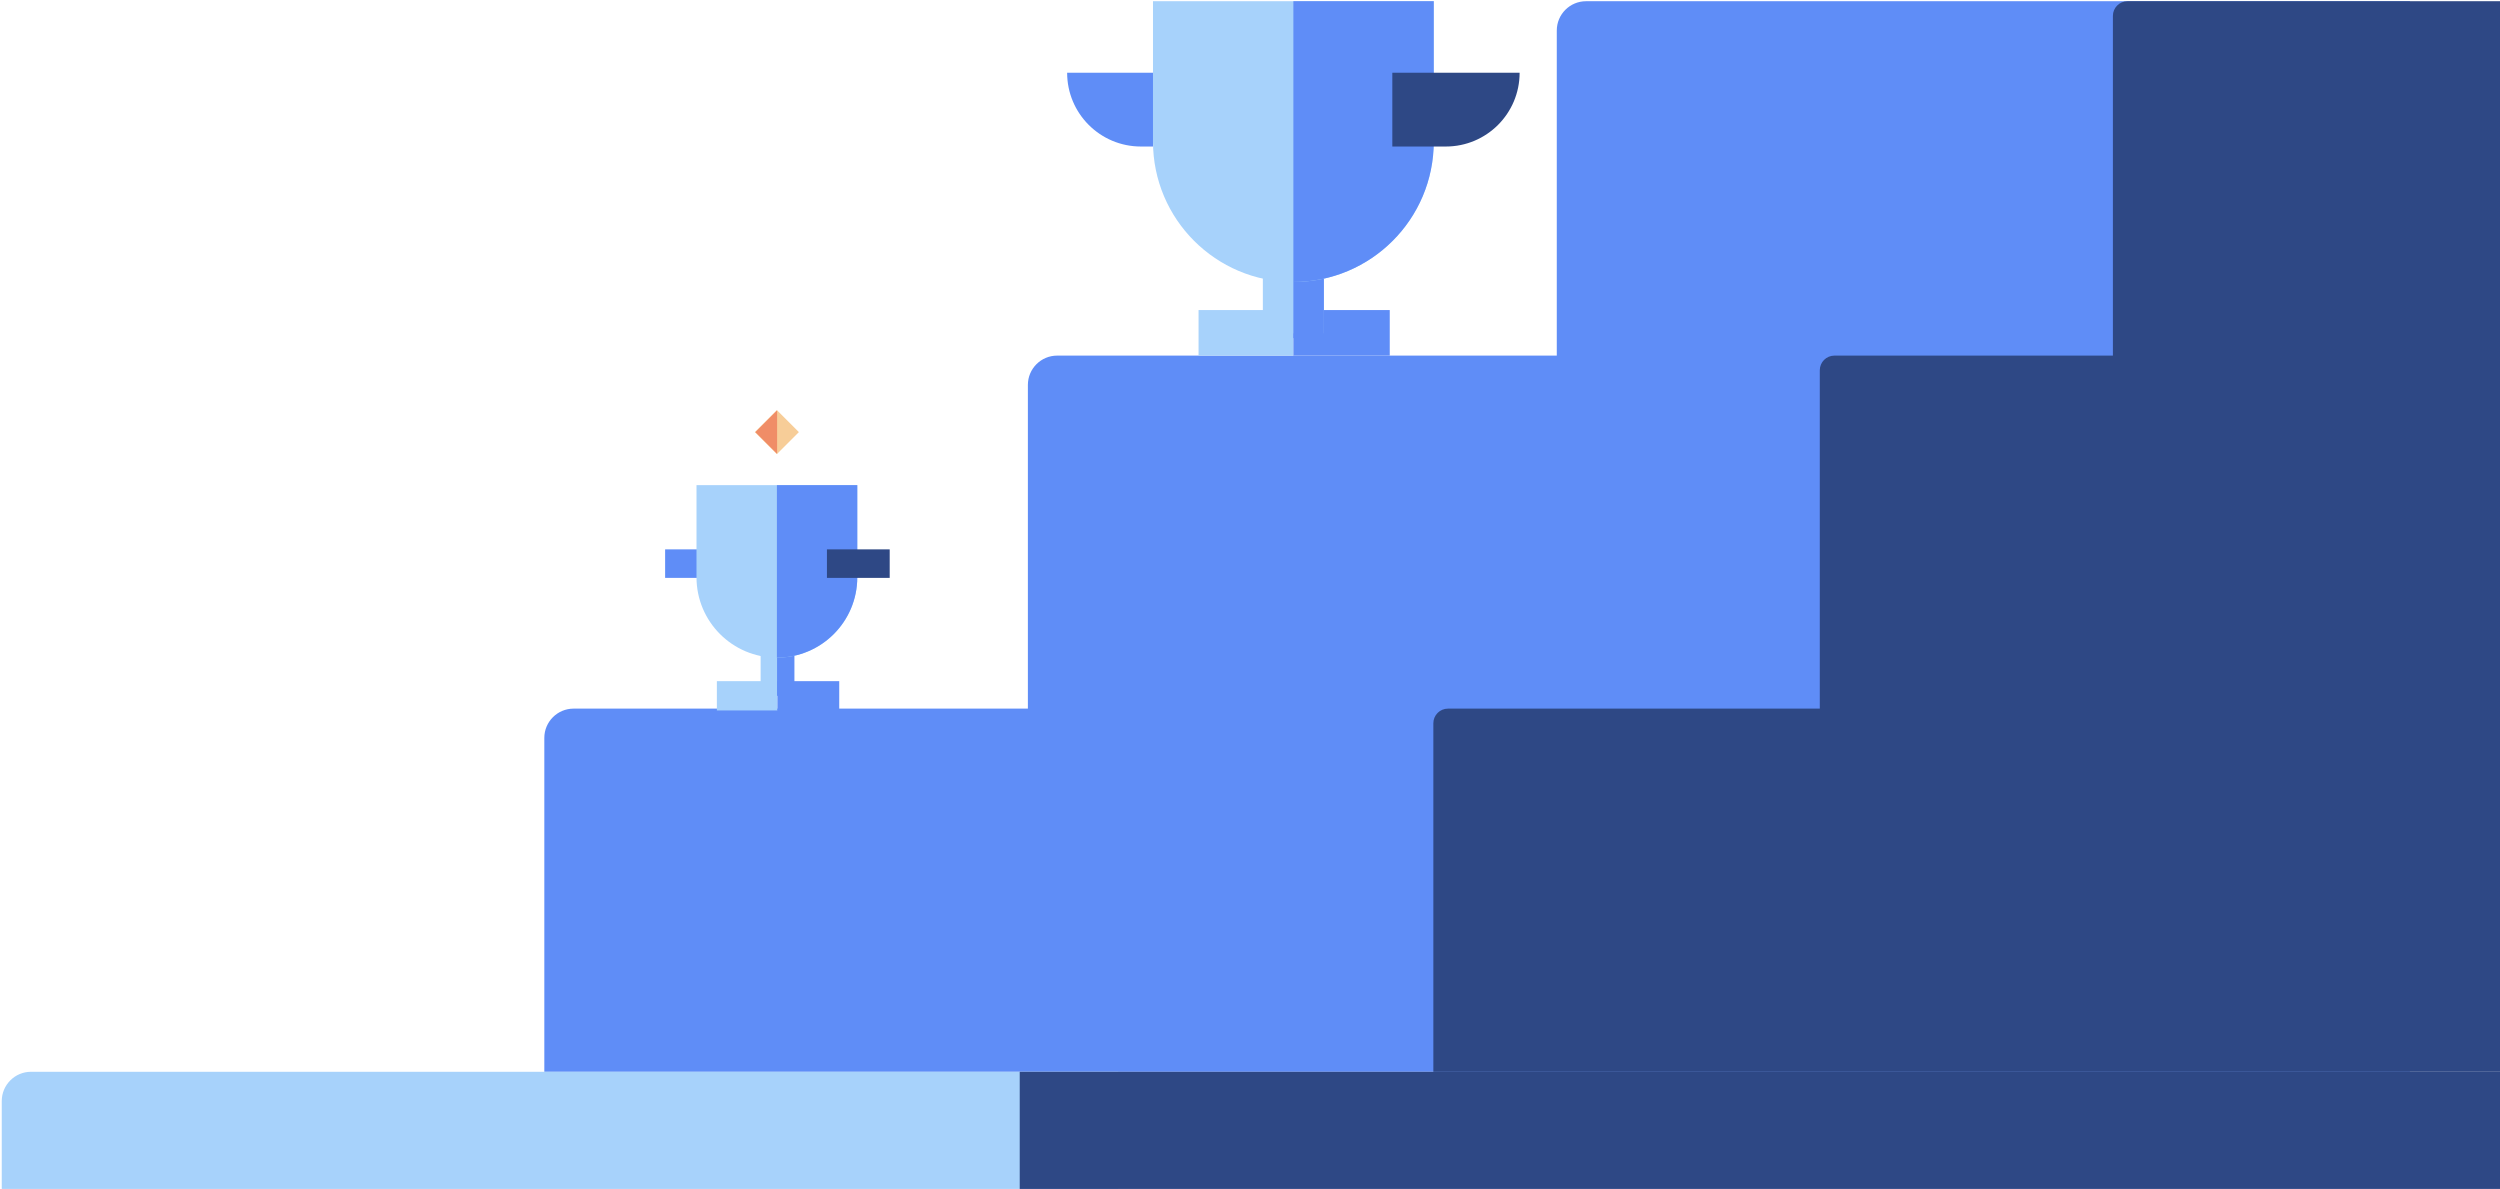 <svg width="1024" height="487" viewBox="0 0 1024 487" fill="none" xmlns="http://www.w3.org/2000/svg">
<path d="M222.953 302.251C222.953 295.624 228.326 290.251 234.953 290.251H987.097V439H222.953V302.251Z" fill="#5F8DF7"/>
<path d="M0.718 451C0.718 444.373 6.09 439 12.718 439H458V487H0.718V451Z" fill="#A7D2FB"/>
<path d="M421.021 157.656C421.021 151.029 426.394 145.656 433.021 145.656H987.097V291H421.021V157.656Z" fill="#5F8DF7"/>
<path d="M637.659 12.5C637.659 5.873 643.031 0.5 649.659 0.5H987.098V147.613H637.659V12.5Z" fill="#5F8DF7"/>
<path d="M587.098 296.251C587.098 292.938 589.784 290.251 593.098 290.251H1024V439H587.098V296.251Z" fill="#2E4885"/>
<path d="M745.385 151.656C745.385 148.343 748.072 145.656 751.385 145.656H1024.57V291H745.385V151.656Z" fill="#2E4885"/>
<path d="M865.442 6.5C865.442 3.186 868.129 0.5 871.442 0.5H1024V147.613H865.442V6.5Z" fill="#2E4885"/>
<rect x="318.217" y="167.99" width="12.735" height="12.735" transform="rotate(45 318.217 167.99)" fill="#F7CD98"/>
<path d="M318.303 168.076L309.383 176.995L318.303 185.914V176.995V168.076Z" fill="#F08D67"/>
<rect x="490.931" y="127" width="38.836" height="18.656" fill="#A7D2FB"/>
<rect x="529.766" y="127" width="39.477" height="18.656" fill="#5F8DF7"/>
<rect width="25" height="34" transform="matrix(-1 0 0 1 542.266 102.537)" fill="#A7D2FB"/>
<rect width="12.5" height="34" transform="matrix(-1 0 0 1 542.266 104.5)" fill="#5F8DF7"/>
<path d="M437.098 29.802C437.098 46.489 450.625 60.016 467.311 60.016L472.266 60.016L472.266 29.802L437.098 29.802V29.802Z" fill="#5F8DF7"/>
<path d="M587.266 58C587.266 89.756 561.522 115.5 529.766 115.5V115.5C498.01 115.5 472.266 89.756 472.266 58L472.266 0.5L587.266 0.5L587.266 58Z" fill="#A7D2FB"/>
<path d="M587.266 58C587.266 89.756 561.522 115.5 529.766 115.5V115.5L529.766 0.5L587.266 0.5L587.266 58Z" fill="#5F8DF7"/>
<path d="M622.435 29.802C622.435 46.489 608.908 60.016 592.221 60.016L587.266 60.016L570.295 60.016L570.295 29.802L622.435 29.802V29.802Z" fill="#2E4885"/>
<rect x="272.435" y="225.02" width="25.706" height="11.681" fill="#5F8DF7"/>
<path d="M293.628 279L318.44 279V291H293.628V279Z" fill="#A7D2FB"/>
<path d="M311.551 261.372L325.017 261.372V285H311.551V261.372Z" fill="#A7D2FB"/>
<path d="M318.284 261.372L325.395 261.372V285H318.284V261.372Z" fill="#5F8DF7"/>
<path d="M318.44 279L343.752 279V291H318.44V285V279Z" fill="#5F8DF7"/>
<path d="M351.145 236.444C351.145 254.63 336.402 269.373 318.217 269.373V269.373C300.031 269.373 285.288 254.63 285.288 236.444L285.288 198.701L351.145 198.701L351.145 236.444Z" fill="#A7D2FB"/>
<path d="M351.145 236.444C351.145 254.63 336.402 269.373 318.217 269.373V269.373L318.217 198.701L351.145 198.701L351.145 236.444Z" fill="#5F8DF7"/>
<rect x="338.713" y="225.02" width="25.706" height="11.681" fill="#2E4885"/>
<path d="M417.679 439H1024V487H417.679V439Z" fill="#2E4885"/>
</svg>
